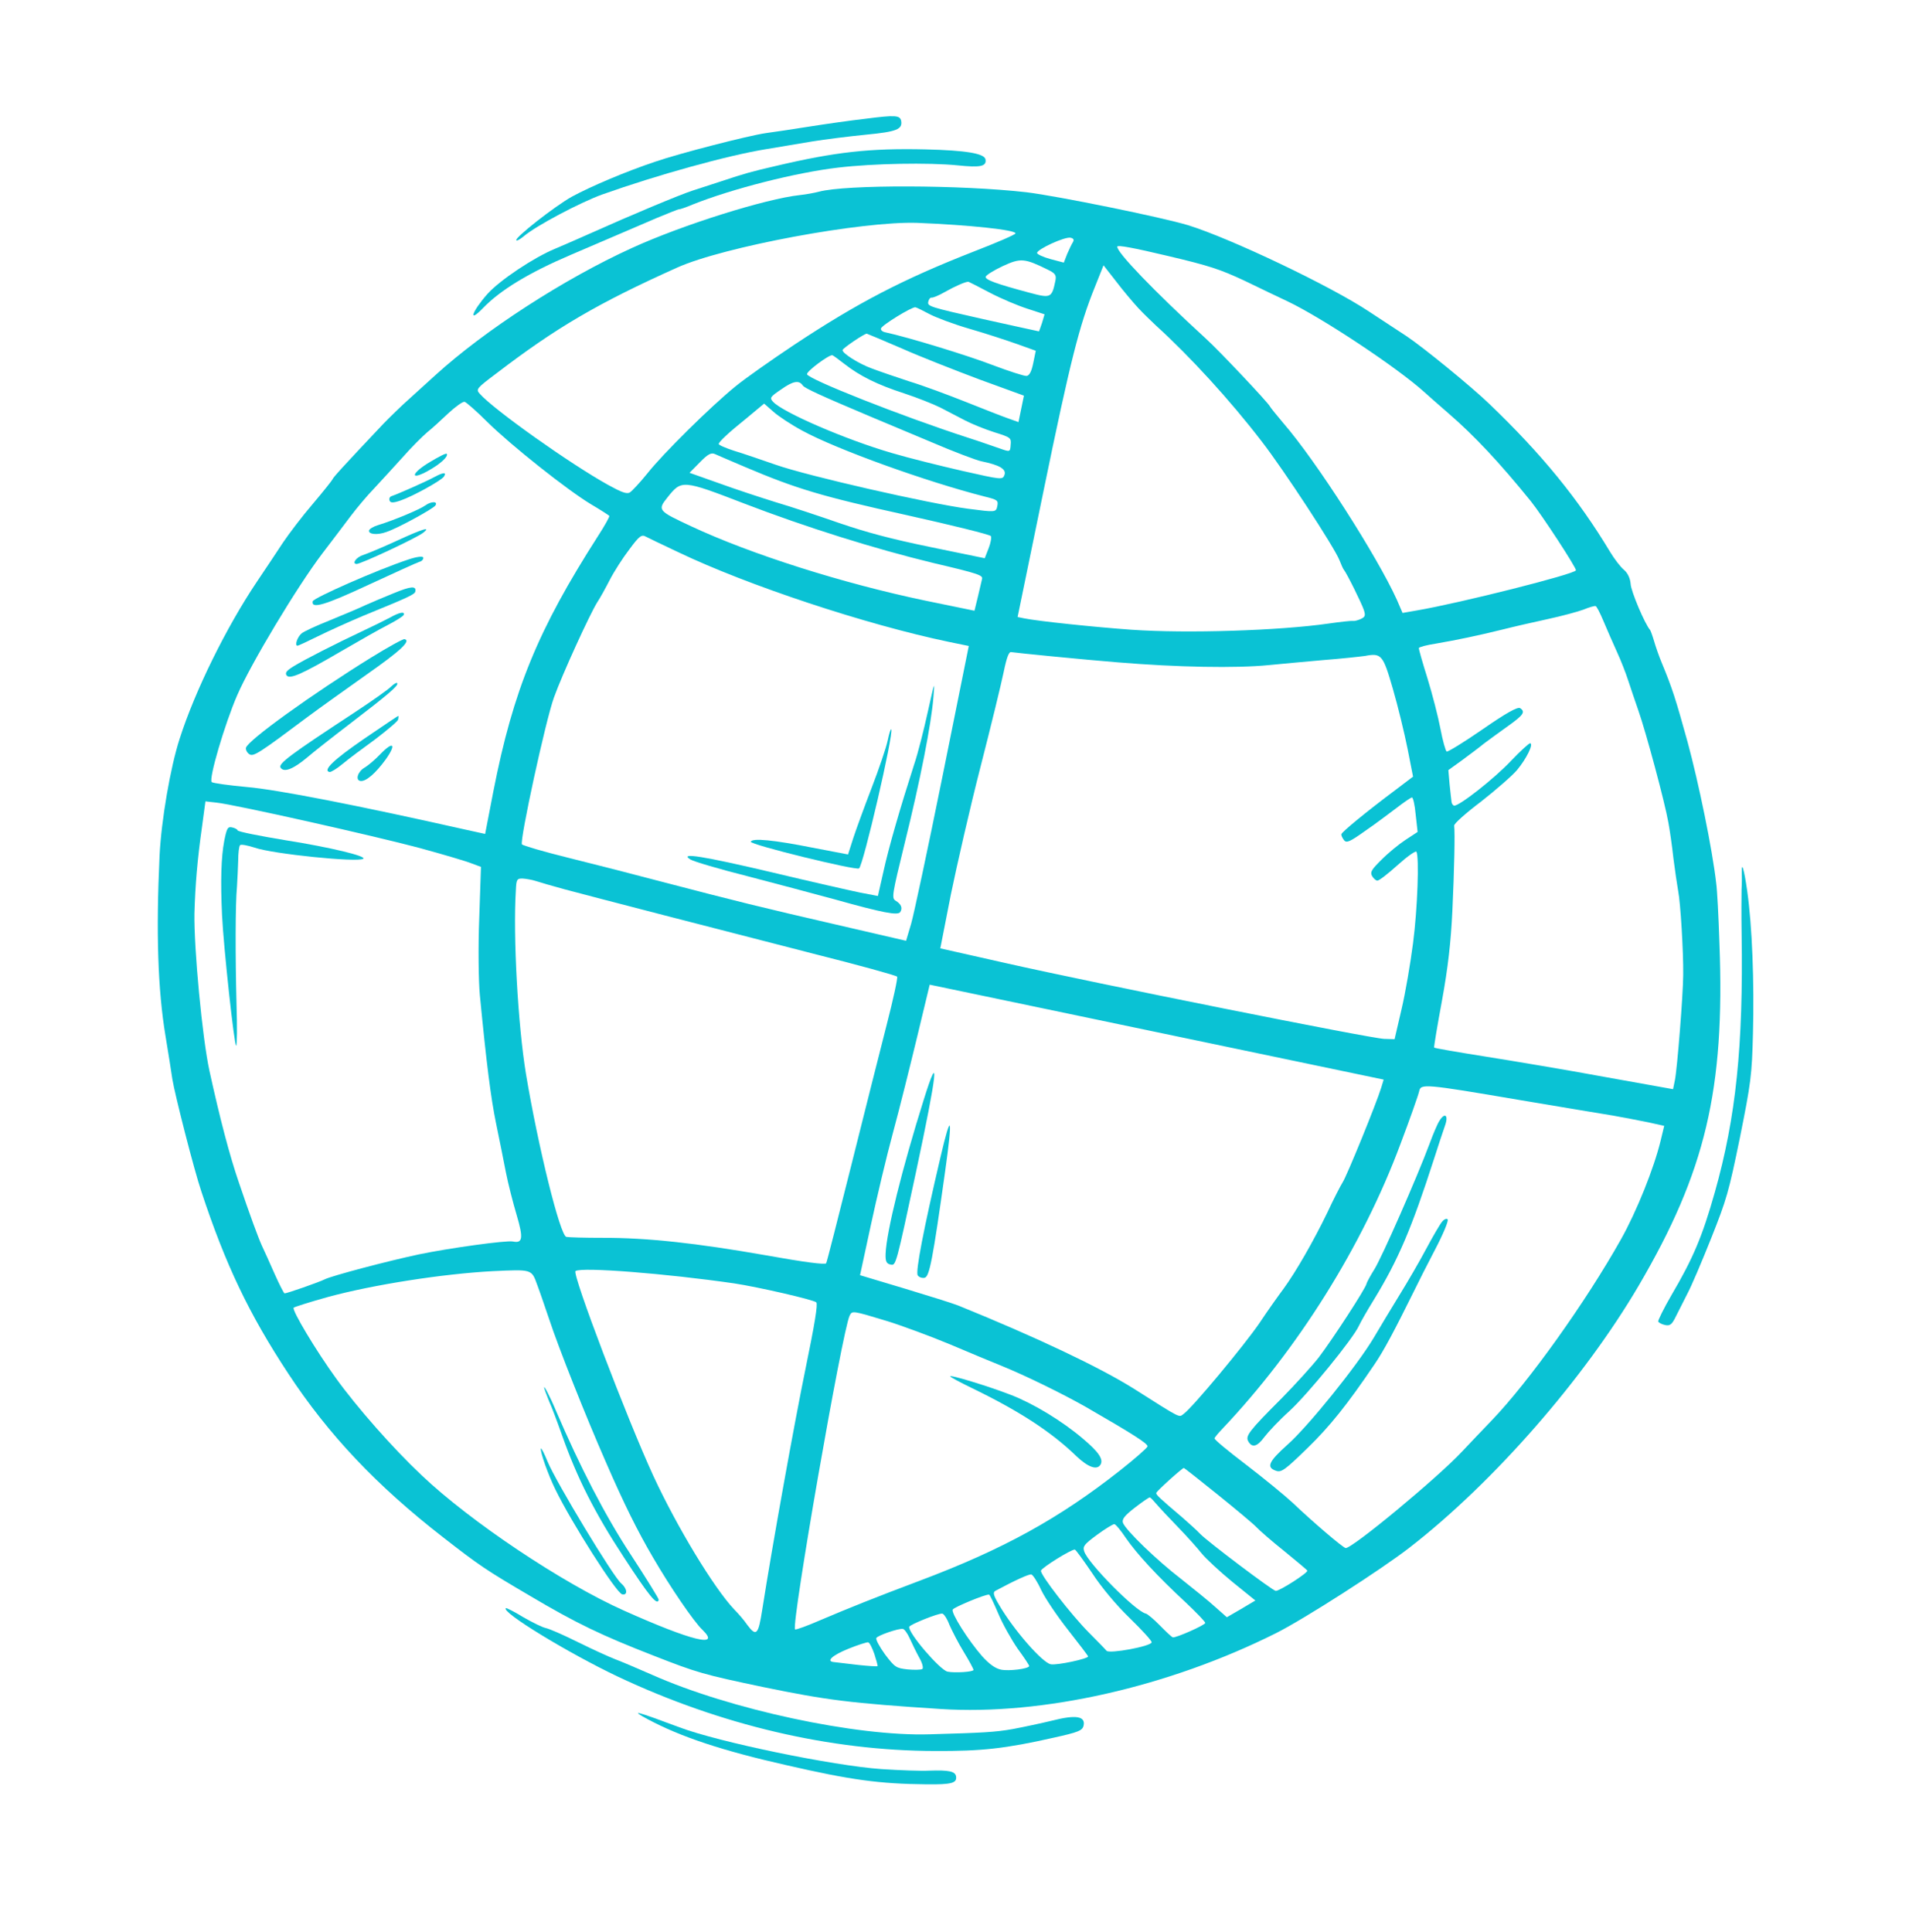 <svg width="251" height="254" viewBox="0 0 251 254" fill="none" xmlns="http://www.w3.org/2000/svg">
<path d="M113.771 15.617C111.836 15.835 108.509 16.313 106.343 16.654C104.21 17.002 101.661 17.367 100.67 17.505C98.26 17.864 89.335 20.167 86.156 21.257C82.356 22.527 77.728 24.482 75.214 25.846C73.005 27.068 67.641 31.265 67.883 31.589C67.962 31.707 68.392 31.454 68.889 31.043C70.512 29.667 76.293 26.615 79.188 25.569C86.379 23.013 95.635 20.437 100.753 19.608C102.424 19.336 105.132 18.867 106.802 18.595C108.473 18.323 111.682 17.923 113.926 17.701C117.887 17.319 118.674 17.002 118.488 15.903C118.333 15.153 117.759 15.103 113.771 15.617Z" fill="#0AC2D4"/>
<path d="M121.704 19.642C114.387 19.471 109.851 19.975 102.017 21.817C98.806 22.559 97.822 22.836 94.907 23.809C93.691 24.209 91.96 24.776 91.041 25.066C89.31 25.633 83.109 28.222 77.508 30.73C75.729 31.527 73.693 32.407 72.979 32.705C70.163 33.87 65.741 36.825 64.096 38.641C62.033 40.987 61.498 42.587 63.507 40.504C65.821 38.107 69.586 35.838 75.047 33.507C81.791 30.619 82.849 30.153 86.314 28.676C87.854 28.036 89.203 27.492 89.301 27.513C89.4 27.533 90.213 27.256 91.079 26.887C96.282 24.81 104.692 22.675 110.218 22.034C114.866 21.485 122.072 21.36 125.911 21.739C128.938 22.054 129.731 21.875 129.577 20.954C129.429 20.171 126.969 19.768 121.704 19.642Z" fill="#0AC2D4"/>
<path d="M134.975 25.279C126.348 24.291 111.204 24.254 107.676 25.204C107.095 25.358 105.952 25.568 105.18 25.648C100.684 26.126 89.701 29.578 83.102 32.598C74.195 36.649 63.731 43.422 57.264 49.308C56.502 50.006 54.985 51.37 53.885 52.375C52.752 53.373 51.201 54.901 50.372 55.756C45.015 61.426 43.768 62.811 43.727 63.008C43.707 63.106 42.546 64.577 41.139 66.237C39.739 67.864 37.993 70.173 37.203 71.344C36.452 72.489 34.911 74.805 33.775 76.487C29.762 82.467 25.639 90.818 23.617 97.14C22.393 100.923 21.213 107.828 20.981 112.466C20.506 122.627 20.749 130.133 21.764 136.223C22.117 138.348 22.521 140.893 22.662 141.88C22.976 143.86 25.524 153.857 26.487 156.688C29.664 166.301 32.736 172.747 37.92 180.619C43.208 188.649 49.499 195.312 58.238 202.102C63.005 205.818 63.88 206.409 69.705 209.829C75.799 213.442 79.084 215.007 85.954 217.686C91.679 219.923 92.423 220.145 100.393 221.818C108.733 223.533 111.78 223.92 123.68 224.692C137.039 225.559 153.652 221.794 167.786 214.715C171.463 212.872 181.674 206.32 185.356 203.452C196.396 194.882 208.263 181.283 215.451 169.048C224.237 154.064 226.807 143.238 226.076 124.074C225.966 120.597 225.778 117.002 225.65 116.121C225.136 111.603 223.328 102.853 221.881 97.528C220.303 91.834 219.887 90.518 218.464 87.079C218.118 86.255 217.688 85.004 217.487 84.313C217.286 83.622 217.044 82.956 216.966 82.838C216.27 82.045 214.442 77.736 214.4 76.77C214.344 76.04 214.011 75.322 213.511 74.911C213.071 74.547 212.257 73.491 211.694 72.554C207.496 65.569 202.693 59.691 195.833 53.116C193.396 50.768 187.157 45.689 184.953 44.21C183.894 43.513 181.683 42.067 180.019 40.972C174.973 37.609 161.797 31.342 156.242 29.619C152.783 28.565 139.031 25.771 134.975 25.279ZM163.672 36.926C165.733 37.931 168.268 39.137 169.302 39.623C173.839 41.787 183.727 48.335 187.289 51.564C187.696 51.921 189.116 53.205 190.489 54.377C193.815 57.249 197.197 60.852 201.279 65.898C202.755 67.74 207.277 74.655 207.209 74.983C207.108 75.475 191.854 79.314 186.3 80.258L184.411 80.588L183.667 78.862C181.067 73.129 173.086 60.647 168.754 55.652C167.842 54.575 167.048 53.591 166.976 53.439C166.793 52.991 160.279 46.077 158.511 44.483C151.775 38.309 146.764 33.107 146.906 32.418C146.953 32.188 149.135 32.602 153.459 33.629C159.095 34.959 160.38 35.394 163.672 36.926ZM141.088 31.802C140.936 32.045 140.583 32.759 140.316 33.388L139.875 34.528L138.115 34.064C137.14 33.795 136.356 33.428 136.357 33.258C136.353 32.778 139.996 31.099 140.754 31.255C141.15 31.336 141.248 31.528 141.088 31.802ZM133.518 30.69C133.484 30.854 131.071 31.897 128.123 33.035C118.67 36.733 112.743 39.823 104.391 45.355C101.445 47.315 97.99 49.75 96.751 50.761C93.453 53.434 87.156 59.662 85.112 62.251C84.143 63.454 83.088 64.571 82.81 64.753C82.387 64.974 81.748 64.74 79.958 63.756C74.962 60.985 64.918 53.858 63.08 51.77C62.548 51.181 62.641 51.064 65.323 49.05C73.11 43.094 78.582 39.876 89.029 35.185C95.126 32.438 113.413 29.052 120.611 29.301C127.426 29.574 133.613 30.231 133.518 30.69ZM149.673 40.51C150.376 41.27 151.44 42.276 151.986 42.798C156.474 46.868 161.747 52.638 165.866 57.999C168.825 61.822 175.463 71.976 176.115 73.65C176.344 74.209 176.572 74.769 176.684 74.895C177.071 75.351 179.085 79.424 179.332 80.227C179.56 80.958 179.493 81.115 178.884 81.401C178.508 81.562 178.072 81.678 177.874 81.637C177.709 81.603 176.27 81.752 174.711 81.979C168.267 82.91 156.057 83.306 148.742 82.793C143.9 82.447 136.467 81.671 134.654 81.298L133.797 81.122L137.225 64.454C140.734 47.392 141.936 42.715 143.958 37.728L145.093 34.883L146.753 37.003C147.645 38.178 148.971 39.75 149.673 40.51ZM137.792 35.468C138.76 35.94 138.917 36.178 138.762 36.933C138.303 39.164 138.151 39.235 135.416 38.502C130.921 37.303 129.518 36.776 129.599 36.382C129.679 36.159 130.665 35.541 131.882 34.97C134.196 33.907 134.704 33.944 137.792 35.468ZM130.131 38.475C131.618 39.259 133.864 40.2 135.09 40.589L137.343 41.326L137.008 42.454C136.814 43.064 136.607 43.569 136.607 43.569C136.574 43.562 133.252 42.844 129.244 41.951C122.283 40.383 121.927 40.276 122.048 39.685C122.116 39.357 122.308 39.089 122.506 39.129C122.671 39.163 123.497 38.82 124.278 38.365C125.562 37.638 126.996 37.009 127.333 37.044C127.399 37.058 128.643 37.69 130.131 38.475ZM122.199 41.289C123.035 41.735 125.394 42.63 127.469 43.228C129.545 43.826 132.346 44.744 133.723 45.232L136.186 46.115L135.849 47.756C135.62 48.871 135.347 49.362 134.99 49.426C134.706 49.47 132.677 48.813 130.477 47.984C127.262 46.742 119.473 44.354 116.349 43.677C116.019 43.609 115.789 43.391 115.83 43.194C115.917 42.767 119.888 40.335 120.356 40.397C120.554 40.438 121.363 40.844 122.199 41.289ZM118.556 45.806C120.979 46.886 125.59 48.69 128.812 49.899L134.629 52.019L134.271 53.758L133.913 55.497L132.569 55.015C131.799 54.754 129.289 53.759 126.97 52.838C124.652 51.916 121.365 50.693 119.618 50.163C117.912 49.607 115.665 48.837 114.677 48.463C112.885 47.821 110.701 46.414 110.782 46.02C110.836 45.758 113.708 43.818 113.972 43.872C114.071 43.892 116.126 44.76 118.556 45.806ZM111.024 47.848C113.036 49.425 115.374 50.589 118.885 51.722C120.559 52.272 122.72 53.126 123.654 53.592C124.583 54.091 126.077 54.843 126.913 55.288C127.782 55.741 129.495 56.435 130.72 56.824C132.914 57.514 132.974 57.561 132.884 58.5C132.826 59.446 132.793 59.439 131.417 58.95C130.646 58.689 128.821 58.04 127.305 57.558C118.608 54.743 106.185 49.828 106.109 49.197C106.051 48.809 109.011 46.613 109.439 46.702C109.538 46.722 110.255 47.245 111.024 47.848ZM105.561 50.692C105.797 51.048 108.154 52.114 114.477 54.782C115.965 55.396 119.568 56.924 122.479 58.138C125.383 59.385 128.348 60.508 129.04 60.65C131.413 61.138 132.335 61.67 132.074 62.437C131.833 63.106 131.701 63.078 126.579 61.922C123.692 61.26 119.507 60.228 117.273 59.564C111.21 57.804 102.912 54.216 101.651 52.829C101.172 52.32 101.232 52.195 102.708 51.199C104.277 50.086 105.063 49.939 105.561 50.692ZM105.507 56.631C110.049 59.104 121.822 63.338 129.494 65.292C131.161 65.703 131.28 65.796 131.125 66.551C130.956 67.371 130.89 67.358 127.276 66.888C122.191 66.218 106.272 62.602 102.009 61.11C100.086 60.441 97.582 59.584 96.481 59.255C95.355 58.886 94.472 58.5 94.499 58.368C94.567 58.04 95.72 56.944 98.23 54.929L100.469 53.064L101.691 54.136C102.329 54.712 104.053 55.853 105.507 56.631ZM210.821 81.642C211.285 82.729 212.075 84.568 212.598 85.701C213.12 86.835 213.773 88.508 214.065 89.423C214.358 90.338 214.983 92.142 215.433 93.466C216.41 96.232 218.902 105.499 219.358 108.124C219.539 109.084 219.852 111.235 220.029 112.878C220.24 114.529 220.528 116.469 220.656 117.18C220.947 118.607 221.353 125.154 221.312 128.19C221.301 130.752 220.524 140.544 220.22 142.021L219.977 143.202L210.964 141.587C205.999 140.669 198.924 139.487 195.298 138.912C191.638 138.331 188.618 137.812 188.566 137.733C188.513 137.654 188.981 134.877 189.597 131.55C190.389 127.199 190.767 123.857 190.964 119.725C191.213 114.339 191.314 109.503 191.199 108.556C191.148 108.306 192.745 106.891 194.738 105.385C196.704 103.841 198.838 101.988 199.475 101.23C200.709 99.74 201.655 97.814 201.193 97.719C201.061 97.692 199.922 98.723 198.695 100.009C196.493 102.361 191.785 106.043 191.192 105.921C191.027 105.888 190.87 105.65 190.851 105.407C190.825 105.196 190.698 104.144 190.597 103.132L190.434 101.251L192.169 100.001C193.142 99.278 194.48 98.287 195.142 97.74C195.831 97.232 197.247 96.189 198.293 95.447C200.306 94.014 200.598 93.595 199.875 93.105C199.539 92.899 198.024 93.75 194.939 95.885C192.497 97.572 190.372 98.879 190.214 98.812C190.063 98.713 189.686 97.37 189.39 95.804C189.094 94.239 188.328 91.277 187.691 89.197C187.047 87.149 186.528 85.332 186.555 85.201C186.582 85.07 187.599 84.8 188.841 84.611C191.548 84.142 194.203 83.594 197.533 82.774C198.947 82.415 201.615 81.801 203.485 81.399C205.354 80.997 207.501 80.412 208.208 80.147C208.922 79.85 209.616 79.65 209.781 79.684C209.92 79.679 210.384 80.595 210.821 81.642ZM64.099 55.502C67.213 58.57 74.596 64.432 77.716 66.305C78.973 67.042 80.032 67.739 80.117 67.824C80.163 67.936 79.504 69.135 78.6 70.522C70.758 82.759 67.475 90.702 64.868 104.05L63.786 109.642L61.189 109.073C47.102 105.903 36.468 103.818 32.484 103.477C30.089 103.259 27.986 102.963 27.841 102.83C27.401 102.466 29.552 95.18 31.186 91.412C32.96 87.297 39.07 77.131 42.37 72.783C43.638 71.128 45.291 68.938 46.094 67.872C46.897 66.806 48.264 65.172 49.179 64.231C50.061 63.284 51.745 61.442 52.946 60.116C54.113 58.783 55.578 57.34 56.161 56.844C56.777 56.355 58.003 55.239 58.944 54.339C59.878 53.471 60.845 52.78 61.076 52.828C61.306 52.875 62.673 54.08 64.099 55.502ZM97.996 61.413C104.727 64.268 108.028 65.255 119.202 67.724C125.181 69.056 130.151 70.283 130.282 70.481C130.387 70.64 130.264 71.401 129.984 72.096L129.477 73.394L122.357 71.929C117.116 70.851 113.926 69.99 110.394 68.785C107.766 67.868 104.004 66.616 102.027 66.038C100.089 65.434 96.709 64.329 94.568 63.546L90.661 62.162L92.007 60.797C93.055 59.713 93.518 59.466 94.018 59.706C94.393 59.886 96.165 60.626 97.996 61.413ZM97.869 66.209C105.892 69.295 115.057 72.172 122.717 74.021C128.682 75.419 129.255 75.639 129.121 76.125C129.054 76.453 128.798 77.529 128.563 78.506L128.126 80.297L121.632 78.962C110.86 76.712 98.762 72.89 90.834 69.174C86.508 67.155 86.422 67.069 87.763 65.396C89.615 63.075 89.687 63.056 97.869 66.209ZM183.145 90.587C183.808 92.878 184.663 96.405 185.069 98.438L185.791 102.109L183.593 103.777C179.574 106.781 176.428 109.383 176.367 109.678C176.333 109.842 176.503 110.185 176.72 110.469C177.048 110.878 177.504 110.664 179.477 109.257C180.794 108.366 182.628 106.965 183.602 106.241C184.582 105.485 185.462 104.88 185.64 104.848C185.786 104.81 186.025 105.816 186.138 107.105L186.392 109.38L184.803 110.421C183.93 110.994 182.526 112.142 181.657 113.023C180.365 114.296 180.119 114.656 180.394 115.157C180.57 115.467 180.886 115.771 181.09 115.779C181.288 115.82 182.473 114.901 183.739 113.759C185.005 112.617 186.13 111.823 186.235 111.981C186.615 112.641 186.386 119.433 185.791 123.996C185.455 126.629 184.784 130.56 184.273 132.712L183.364 136.629L181.999 136.588C180.29 136.544 144.056 129.297 132.336 126.647L123.634 124.687L125.019 117.619C125.815 113.747 127.546 106.169 128.923 100.809C130.3 95.45 131.659 89.847 131.962 88.371C132.367 86.402 132.654 85.674 132.951 85.736C133.683 85.852 142.673 86.743 147 87.086C154.77 87.727 162.503 87.881 166.854 87.442C168.293 87.293 171.442 87.017 173.858 86.796C176.267 86.608 178.796 86.341 179.47 86.24C181.649 85.834 181.839 86.078 183.145 90.587ZM89.169 72.593C98.301 76.968 113.871 82.119 124.742 84.389L127.379 84.931L123.922 102.072C122.012 111.528 120.151 120.242 119.795 121.469L119.132 123.692L109.884 121.551C100.108 119.301 96.839 118.492 86.959 115.912C83.571 115.01 78.088 113.609 74.785 112.793C71.516 111.984 68.728 111.171 68.624 111.013C68.316 110.505 71.726 94.757 72.836 91.702C73.892 88.739 77.578 80.674 78.541 79.162C78.887 78.652 79.599 77.362 80.171 76.248C80.744 75.135 81.907 73.322 82.75 72.23C84.038 70.478 84.362 70.237 84.915 70.555C85.258 70.728 87.193 71.674 89.169 72.593ZM55.226 111.506C58.284 112.34 61.328 113.24 61.994 113.514L63.239 113.975L63.01 120.768C62.861 124.499 62.919 129.059 63.096 130.874C63.966 139.842 64.526 144.3 65.23 147.728C65.662 149.8 66.237 152.689 66.52 154.149C66.804 155.61 67.452 158.137 67.94 159.776C68.83 162.798 68.721 163.493 67.436 163.229C66.579 163.053 59.117 164.083 55.062 164.925C50.894 165.812 43.627 167.737 42.707 168.197C41.94 168.587 37.611 170.09 37.413 170.05C37.315 170.029 36.726 168.882 36.092 167.453C35.485 166.062 34.727 164.402 34.44 163.795C33.943 162.701 32.841 159.705 31.409 155.477C30.185 151.908 28.933 147.137 27.549 140.833C26.605 136.569 25.485 124.643 25.565 120.077C25.668 116.405 25.947 113.042 26.554 108.756L27.011 105.361L28.489 105.528C30.876 105.78 49.202 109.891 55.226 111.506ZM74.212 116.916C78.055 117.945 94.136 122.108 106.996 125.402C112.941 126.899 117.851 128.251 117.956 128.409C118.06 128.567 117.447 131.382 116.594 134.695C115.741 138.008 113.651 146.333 111.924 153.228C110.196 160.122 108.731 165.908 108.625 166.092C108.479 166.301 105.801 165.956 100.665 165.036C91.612 163.448 85.096 162.723 79.217 162.745C76.914 162.75 74.763 162.684 74.466 162.623C73.642 162.453 70.752 150.779 69.153 141.182C68.1 134.776 67.447 123.082 67.824 117.073C67.883 115.614 67.976 115.497 68.695 115.508C69.138 115.53 69.968 115.667 70.482 115.841C71.029 116.022 72.683 116.499 74.212 116.916ZM218.343 149.979C217.455 153.626 215.199 159.25 213.137 162.929C208.526 171.146 200.995 181.704 196.102 186.785C195.055 187.869 193.344 189.672 192.29 190.788C189.067 194.264 177.681 203.686 176.923 203.53C176.527 203.449 172.524 200.027 169.969 197.586C168.93 196.62 166.195 194.382 163.881 192.606C161.533 190.824 159.653 189.274 159.687 189.11C159.714 188.979 160.172 188.423 160.695 187.881C170.654 177.379 179.149 163.805 184.14 150.4C185.415 147.037 186.505 143.91 186.593 143.483C186.802 142.466 187.178 142.475 199.759 144.618C205.139 145.519 210.684 146.454 212.049 146.667C213.408 146.912 215.491 147.306 216.678 147.55L218.814 148.024L218.343 149.979ZM181.606 143.005C180.977 145.064 177.093 154.593 176.541 155.437C176.236 155.921 175.317 157.716 174.517 159.432C172.665 163.258 170.371 167.232 168.79 169.403C168.126 170.293 166.679 172.32 165.582 173.976C163.57 176.913 156.815 185.031 155.643 185.885C154.961 186.36 155.547 186.686 149.014 182.538C144.414 179.677 136.243 175.807 126.001 171.649C125.302 171.368 122.107 170.369 118.904 169.403L113.079 167.658L114.494 161.109C115.269 157.507 116.575 151.995 117.42 148.886C118.266 145.777 119.671 140.116 120.585 136.337L122.24 129.461L152.084 135.702L181.928 141.942L181.606 143.005ZM107.328 171.228C107.558 171.447 107.104 174.157 105.943 179.801C104.431 187.15 101.554 203.145 100.229 211.593C99.705 214.974 99.447 215.228 98.234 213.611C97.893 213.096 97.118 212.184 96.52 211.583C93.867 208.78 88.995 200.733 85.904 194.044C82.506 186.677 75.163 167.417 75.673 167.112C76.507 166.565 87.562 167.437 96.537 168.735C99.637 169.202 106.954 170.878 107.328 171.228ZM116.647 173.692C118.618 174.303 122.353 175.686 124.948 176.767C127.569 177.888 130.546 179.116 131.593 179.536C134.827 180.851 139.634 183.208 142.681 184.929C148.947 188.543 150.953 189.811 150.879 190.171C150.839 190.368 149.202 191.81 147.235 193.355C139.322 199.593 131.952 203.686 120.893 207.841C114.898 210.096 111.639 211.409 107.95 212.976C106.138 213.766 104.578 214.334 104.532 214.222C104.034 213.47 110.756 174.943 111.708 172.984C112.054 172.303 112.022 172.296 116.647 173.692ZM70.63 168.913C71.008 169.914 71.692 171.936 72.206 173.444C73.475 177.296 77.031 186.234 79.604 192.099C82.027 197.692 83.851 201.351 85.862 204.774C88.094 208.618 91.234 213.231 92.358 214.283C94.847 216.71 90.926 215.733 82.022 211.747C73.936 208.135 61.824 200.035 55.444 193.969C51.673 190.424 46.94 185.039 44.186 181.223C41.536 177.566 38.393 172.303 38.606 171.936C38.659 171.845 40.681 171.201 43.086 170.532C49.019 168.914 58.178 167.481 64.778 167.128C69.946 166.892 69.887 166.845 70.63 168.913ZM160.122 196.518C162.508 198.445 164.796 200.352 165.19 200.775C165.584 201.198 167.214 202.628 168.838 203.919C170.455 205.244 171.836 206.383 171.881 206.495C172.071 206.739 168.154 209.25 167.725 209.162C167.231 209.06 158.754 202.666 157.821 201.688C157.427 201.265 156.356 200.292 155.482 199.531C152.498 197.002 151.979 196.519 152.026 196.289C152.08 196.027 155.492 192.967 155.657 193.001C155.723 193.014 157.735 194.591 160.122 196.518ZM152.065 197.768C152.453 198.224 153.72 199.579 154.883 200.776C156.045 201.972 157.47 203.565 158.014 204.258C158.592 204.958 160.379 206.625 162.055 207.996L165.06 210.427L163.181 211.545L161.309 212.63L159.797 211.293C158.989 210.546 156.983 208.936 155.359 207.645C152.124 205.167 147.998 201.172 147.646 200.211C147.503 199.737 147.835 199.292 149.226 198.21C150.206 197.454 151.086 196.849 151.185 196.869C151.284 196.889 151.678 197.312 152.065 197.768ZM148.027 202.204C149.456 204.276 152.121 207.184 155.874 210.658C157.312 212.014 158.501 213.25 158.474 213.381C158.413 213.676 154.631 215.361 154.203 215.273C154.071 215.246 153.322 214.544 152.527 213.731C151.732 212.918 150.884 212.196 150.654 212.149C149.335 211.878 142.99 205.477 142.548 203.95C142.34 203.292 142.566 203.03 144.267 201.773C145.32 200.998 146.339 200.386 146.511 200.387C146.682 200.389 147.371 201.214 148.027 202.204ZM143.604 206.835C144.777 208.649 146.818 211.086 148.539 212.74C150.142 214.301 151.462 215.735 151.422 215.932C151.314 216.457 145.885 217.461 145.491 217.038C145.327 216.833 144.276 215.762 143.166 214.644C140.86 212.323 136.76 207.034 136.868 206.509C136.949 206.116 140.887 203.677 141.322 203.732C141.454 203.759 142.47 205.165 143.604 206.835ZM136.896 209.046C137.426 210.146 139.005 212.489 140.423 214.285C141.84 216.081 143.027 217.659 143.073 217.771C143.111 218.087 138.943 218.974 138.152 218.811C137.031 218.581 133.302 214.326 131.371 211.021C130.605 209.735 130.514 209.34 130.898 209.146C133.524 207.737 135.302 206.94 135.599 207.001C135.797 207.041 136.4 207.952 136.896 209.046ZM131.247 212.125C131.821 213.508 132.98 215.559 133.799 216.753C134.659 217.922 135.34 218.951 135.32 219.05C135.246 219.41 132.671 219.736 131.616 219.519C130.858 219.363 130.082 218.793 129.156 217.782C127.292 215.654 125.012 212.039 125.271 211.614C125.437 211.306 129.569 209.591 130.038 209.653C130.143 209.64 130.666 210.774 131.247 212.125ZM124.826 213.608C125.153 214.359 125.983 216.001 126.73 217.214C127.451 218.389 128.02 219.463 128 219.562C127.946 219.824 125.51 219.973 124.587 219.783C123.598 219.58 119.384 214.678 119.546 213.89C119.607 213.595 123.388 212.081 123.889 212.15C124.094 212.158 124.54 212.831 124.826 213.608ZM119.612 215.408C119.919 216.087 120.474 217.227 120.874 217.959C121.28 218.658 121.448 219.343 121.256 219.44C121.097 219.544 120.233 219.572 119.323 219.487C117.812 219.313 117.661 219.214 116.362 217.51C115.641 216.507 115.117 215.544 115.224 215.361C115.397 215.02 118.133 214.078 118.7 214.161C118.905 214.169 119.331 214.769 119.612 215.408ZM114.963 217.462C115.217 218.232 115.412 218.956 115.392 219.055C115.378 219.12 114.191 219.047 112.779 218.894C111.335 218.733 109.93 218.547 109.66 218.526C108.545 218.433 109.433 217.624 111.568 216.764C112.805 216.266 113.981 215.892 114.146 215.926C114.343 215.966 114.683 216.652 114.963 217.462Z" fill="#0AC2D4"/>
<path d="M56.566 60.723C54.065 62.193 53.809 63.268 56.25 61.924C57.877 61.027 58.977 60.022 58.742 59.666C58.663 59.547 57.704 60.034 56.566 60.723Z" fill="#0AC2D4"/>
<path d="M57.118 62.718C56.224 63.218 52.442 64.903 51.444 65.245C51.22 65.335 51.133 65.591 51.224 65.815C51.328 66.144 51.744 66.127 52.669 65.804C54.295 65.249 58.02 63.177 58.365 62.667C58.764 62.065 58.315 62.075 57.118 62.718Z" fill="#0AC2D4"/>
<path d="M55.939 66.442C55.211 66.977 51.753 68.42 49.738 69.031C49.117 69.211 48.567 69.543 48.527 69.74C48.419 70.265 49.633 70.378 50.822 69.938C52.336 69.429 56.907 66.915 57.239 66.47C57.631 65.901 56.707 65.882 55.939 66.442Z" fill="#0AC2D4"/>
<path d="M52.163 71.103C50.265 71.978 48.276 72.8 47.76 72.968C46.881 73.231 46.224 74.088 46.864 74.151C47.332 74.213 54.745 70.745 55.646 70.041C56.752 69.174 55.542 69.541 52.163 71.103Z" fill="#0AC2D4"/>
<path d="M53.61 73.59C49.592 74.918 41.241 78.604 41.114 79.056C40.898 80.106 42.728 79.559 48.428 76.901C51.807 75.339 54.803 73.972 55.133 73.869C55.457 73.799 55.682 73.537 55.657 73.327C55.638 73.084 54.793 73.183 53.61 73.59Z" fill="#0AC2D4"/>
<path d="M51.815 77.974C50.579 78.472 48.886 79.184 48.053 79.56C47.214 79.969 45.111 80.836 43.346 81.567C41.587 82.266 39.954 83.024 39.663 83.272C39.126 83.709 38.725 84.823 39.088 84.898C39.187 84.918 40.403 84.348 41.819 83.647C43.234 82.947 45.886 81.748 47.691 80.99C53.806 78.486 54.526 78.156 54.608 77.762C54.763 77.007 54.03 77.062 51.815 77.974Z" fill="#0AC2D4"/>
<path d="M51.253 81.21C50.558 81.58 48.839 82.423 47.47 83.065C44.276 84.563 40.056 86.704 38.561 87.628C37.694 88.168 37.462 88.462 37.671 88.779C38.065 89.373 39.691 88.647 44.925 85.585C47.187 84.272 49.913 82.713 51.024 82.155C52.142 81.564 53.049 80.998 53.083 80.834C53.25 80.355 52.497 80.508 51.253 81.21Z" fill="#0AC2D4"/>
<path d="M48.801 86.451C41.125 91.199 32.538 97.367 32.342 98.318C32.288 98.581 32.484 98.963 32.787 99.162C33.333 99.514 34.048 99.045 40.464 94.243C42.047 93.064 45.549 90.57 48.203 88.688C52.619 85.595 54.103 84.224 53.18 84.034C52.982 83.994 51.004 85.092 48.801 86.451Z" fill="#0AC2D4"/>
<path d="M51.416 90.272C51.065 90.644 48.814 92.233 46.431 93.795C38.211 99.183 36.549 100.415 36.89 100.929C37.336 101.602 38.532 101.13 40.314 99.65C41.109 98.959 43.692 96.925 46.056 95.12C51.029 91.321 52.446 90.108 52.23 89.824C52.151 89.705 51.801 89.906 51.416 90.272Z" fill="#0AC2D4"/>
<path d="M47.874 97.135C43.916 99.844 42.379 101.306 43.334 101.502C43.499 101.536 44.28 101.081 45.029 100.449C45.777 99.816 47.724 98.37 49.339 97.197C50.928 95.985 52.299 94.831 52.347 94.601C52.401 94.339 52.408 94.135 52.375 94.128C52.309 94.115 50.31 95.482 47.874 97.135Z" fill="#0AC2D4"/>
<path d="M49.957 99.205C49.3 99.891 48.386 100.661 47.956 100.914C47.063 101.414 46.695 102.536 47.354 102.671C48.079 102.82 49.378 101.685 50.719 99.841C52.174 97.78 51.707 97.377 49.957 99.205Z" fill="#0AC2D4"/>
<path d="M121.994 93.57C121.482 95.893 120.696 99.049 120.181 100.55C118.367 106.196 116.845 111.423 116.164 114.566L115.43 117.801L113.116 117.359C111.864 117.101 106.676 115.932 101.6 114.717C92.491 112.57 89.2 112.03 90.786 113.006C91.181 113.258 94.515 114.252 98.239 115.188C101.924 116.151 107.071 117.518 109.674 118.224C116.107 120.026 118.058 120.393 118.364 119.909C118.709 119.398 118.481 118.839 117.744 118.413C117.231 118.068 117.265 117.734 118.966 110.799C120.99 102.631 122.455 95.17 122.729 91.669C122.917 89.417 122.897 89.515 121.994 93.57Z" fill="#0AC2D4"/>
<path d="M116.711 97.374C116.522 98.293 115.573 101.073 114.611 103.577C113.649 106.081 112.554 109.07 112.179 110.224L111.503 112.342L106.808 111.445C101.758 110.441 98.863 110.153 98.722 110.671C98.608 111.058 112.542 114.471 112.946 114.178C113.502 113.814 117.527 96.414 117.186 95.899C117.108 95.78 116.9 96.456 116.711 97.374Z" fill="#0AC2D4"/>
<path d="M29.489 110.522C29.076 112.694 28.983 115.821 29.194 120.31C29.392 124.523 30.817 137.641 31.055 137.485C31.174 137.407 31.192 134.982 31.1 132.09C30.931 125.558 30.942 118.823 31.157 116.61C31.214 115.664 31.294 114.108 31.318 113.155C31.316 112.163 31.432 111.264 31.565 111.12C31.697 110.976 32.554 111.152 33.49 111.447C35.895 112.284 47.002 113.406 47.756 112.911C48.273 112.573 43.395 111.398 37.638 110.488C34.183 109.914 31.309 109.357 31.244 109.173C31.205 109.028 30.862 108.855 30.5 108.78C29.939 108.665 29.826 108.881 29.489 110.522Z" fill="#0AC2D4"/>
<path d="M189.267 147.35C189.022 147.71 188.428 149.093 187.954 150.397C186.337 154.75 181.69 165.319 180.719 166.864C180.207 167.682 179.715 168.572 179.668 168.802C179.539 169.425 175.267 176.002 173.381 178.487C172.452 179.663 170.277 182.055 168.54 183.818C164.258 188.101 163.74 188.781 164.113 189.473C164.61 190.396 165.297 190.23 166.253 188.922C166.771 188.242 168.223 186.694 169.528 185.526C171.94 183.32 177.913 175.999 178.673 174.308C178.919 173.778 179.777 172.278 180.602 170.943C183.859 165.629 185.6 161.507 188.538 152.399C189.107 150.635 189.756 148.648 189.997 147.979C190.478 146.642 189.985 146.198 189.267 147.35Z" fill="#0AC2D4"/>
<path d="M189.636 160.592C189.371 160.88 188.413 162.53 187.521 164.193C186.623 165.889 185.033 168.606 184.003 170.275C182.973 171.944 181.457 174.47 180.612 175.904C178.411 179.589 172 187.539 169.271 189.953C166.786 192.177 166.459 192.931 167.777 193.373C168.482 193.621 168.972 193.243 171.849 190.449C174.851 187.544 177.167 184.634 180.721 179.381C181.95 177.581 183.355 174.929 185.886 169.807C186.425 168.687 187.697 166.178 188.716 164.233C189.734 162.288 190.474 160.525 190.343 160.327C190.239 160.169 189.908 160.272 189.636 160.592Z" fill="#0AC2D4"/>
<path d="M121.485 144.49C118.606 153.644 116.556 161.943 116.444 164.827C116.406 165.845 116.55 166.148 117.11 166.264C117.802 166.406 117.809 166.373 120.425 154.155C123.27 140.822 123.574 137.84 121.485 144.49Z" fill="#0AC2D4"/>
<path d="M123.661 152.119C121.434 161.613 120.346 167.237 120.667 167.679C120.824 167.917 121.206 168.064 121.563 168C122.204 167.893 122.643 165.589 124.266 154.022C125.296 146.676 125.081 146.05 123.661 152.119Z" fill="#0AC2D4"/>
<path d="M124.942 180.972C125.021 181.091 126.258 181.756 127.726 182.468C133.883 185.444 138.192 188.212 141.543 191.466C143.067 192.908 144.22 193.316 144.679 192.589C145.13 191.896 144.475 190.906 142.365 189.138C139.677 186.841 135.827 184.511 132.928 183.402C129.938 182.239 124.732 180.656 124.942 180.972Z" fill="#0AC2D4"/>
<path d="M71.571 182.546C71.649 182.836 71.942 183.58 72.19 184.213C72.478 184.819 73.234 186.821 73.885 188.665C75.859 194.269 78.201 198.923 82.047 204.776C85.311 209.79 86.433 211.183 86.608 210.33C86.635 210.199 84.958 207.495 82.894 204.334C79.545 199.234 76.255 192.846 73.076 185.421C72.292 183.55 71.376 181.822 71.571 182.546Z" fill="#0AC2D4"/>
<path d="M71.113 190.455C71.018 190.914 72.061 193.864 73.028 195.842C75.179 200.251 81.049 209.461 81.808 209.617C82.566 209.773 82.478 208.865 81.689 208.19C80.656 207.362 73.099 194.83 72.022 192.215C71.565 191.095 71.146 190.291 71.113 190.455Z" fill="#0AC2D4"/>
<path d="M229.015 114.795C229.026 115.242 229.035 116.201 228.985 116.943C228.969 117.692 228.95 120.288 228.992 122.758C229.221 137.511 228.255 146.888 225.472 156.746C223.828 162.564 222.621 165.427 219.768 170.278C218.757 172.019 217.984 173.605 218.023 173.749C218.095 173.901 218.497 174.12 218.925 174.209C219.585 174.344 219.83 174.155 220.369 173.035C220.722 172.321 221.415 170.959 221.874 170.061C222.373 169.138 223.767 165.868 224.975 162.834C227.038 157.649 227.293 156.744 228.771 149.559C230.209 142.399 230.345 141.401 230.483 135.889C230.665 129.156 230.376 121.709 229.73 117.165C229.327 114.278 228.957 113.073 229.015 114.795Z" fill="#0AC2D4"/>
<path d="M138.382 226.211C136.935 226.563 134.564 227.067 133.171 227.328C130.853 227.74 129.255 227.822 122.24 228.021C112.558 228.321 95.946 224.733 85.778 220.214C83.888 219.381 81.675 218.447 80.878 218.146C80.081 217.845 77.914 216.853 76.012 215.914C74.142 214.982 72.219 214.142 71.757 214.048C71.296 213.953 69.986 213.307 68.788 212.616C67.63 211.899 66.57 211.373 66.523 211.432C65.775 211.894 74.751 217.365 81.263 220.448C94.762 226.815 109.184 230.192 122.923 230.213C129.066 230.246 132.195 229.898 138.537 228.466C141.813 227.738 142.335 227.537 142.477 226.848C142.727 225.634 141.428 225.435 138.382 226.211Z" fill="#0AC2D4"/>
<path d="M122.185 232.798C121.142 232.857 118.312 232.753 115.871 232.593C109.538 232.146 94.54 229.061 89.343 227.103C83.664 224.978 82.689 224.709 85.164 226.038C89.528 228.372 94.997 230.181 103.468 232.094C111.899 234.033 115.677 234.537 121.781 234.595C125.14 234.636 125.833 234.437 125.705 233.556C125.603 232.885 124.746 232.709 122.185 232.798Z" fill="#0AC2D4"/>
</svg>
